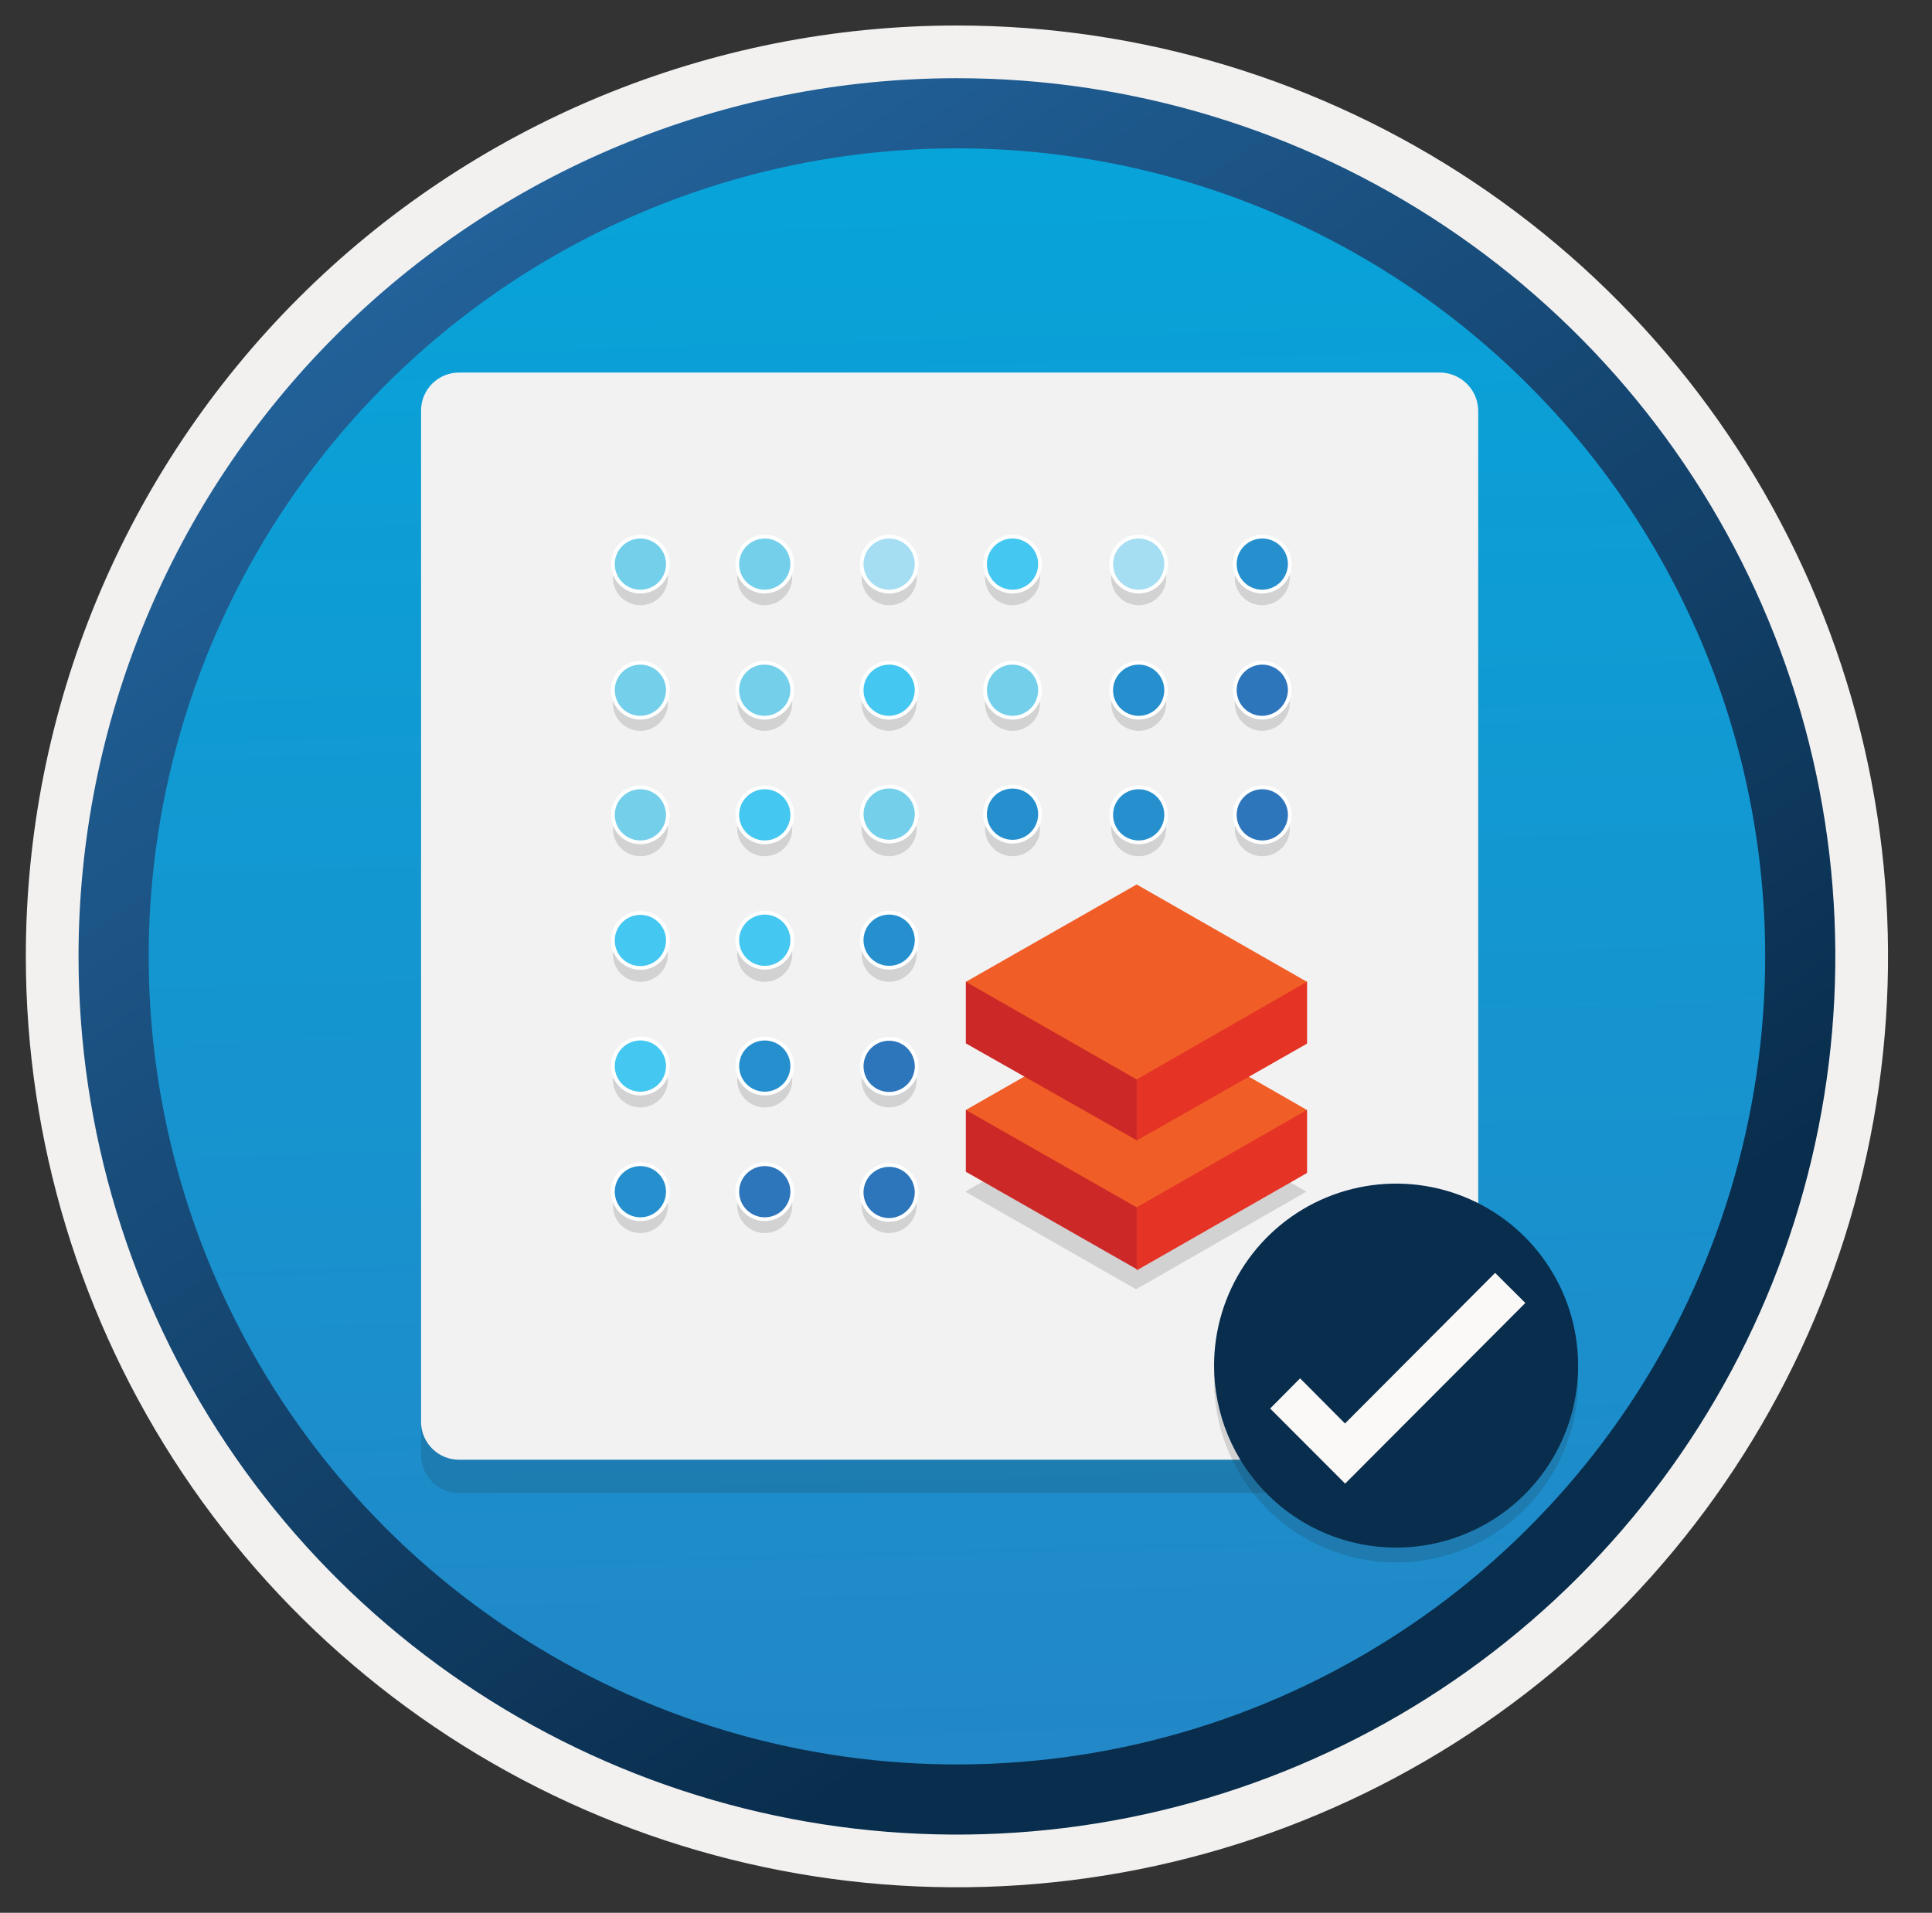 <svg width="103" height="102" viewBox="0 0 103 102" fill="none" xmlns="http://www.w3.org/2000/svg">
<rect x="0" y="0" width="103" height="102" fill="#333333" stroke="none"/>
<path d="M51.017 97.81C41.759 97.81 32.709 95.065 25.011 89.921C17.313 84.778 11.313 77.467 7.77 68.914C4.227 60.36 3.3 50.949 5.107 41.868C6.913 32.788 11.371 24.447 17.917 17.901C24.464 11.354 32.805 6.896 41.885 5.09C50.965 3.284 60.377 4.211 68.93 7.754C77.483 11.296 84.794 17.296 89.938 24.994C95.081 32.692 97.826 41.742 97.826 51C97.826 63.415 92.895 75.322 84.116 84.1C75.338 92.879 63.432 97.81 51.017 97.81V97.81Z" fill="url(#paint0_linear)"/>
<path fill-rule="evenodd" clip-rule="evenodd" d="M96.917 51C96.917 60.078 94.224 68.953 89.181 76.501C84.137 84.049 76.969 89.932 68.582 93.406C60.195 96.88 50.965 97.789 42.062 96.018C33.158 94.247 24.98 89.876 18.561 83.457C12.141 77.037 7.769 68.859 5.998 59.955C4.227 51.051 5.136 41.822 8.61 33.435C12.084 25.048 17.967 17.88 25.516 12.836C33.064 7.792 41.938 5.1 51.017 5.1C63.19 5.1 74.865 9.936 83.473 18.544C92.081 27.152 96.917 38.827 96.917 51V51ZM51.017 1.36C60.834 1.36 70.431 4.272 78.595 9.726C86.758 15.181 93.121 22.933 96.878 32.004C100.635 41.074 101.618 51.055 99.703 60.685C97.788 70.314 93.059 79.159 86.117 86.101C79.175 93.043 70.33 97.771 60.701 99.686C51.072 101.602 41.091 100.619 32.02 96.862C22.95 93.105 15.197 86.742 9.742 78.579C4.288 70.415 1.377 60.818 1.377 51C1.376 44.481 2.658 38.026 5.152 32.002C7.647 25.979 11.303 20.506 15.913 15.896C20.523 11.287 25.995 7.63 32.019 5.136C38.042 2.642 44.497 1.359 51.017 1.36V1.36Z" fill="#F2F1F0"/>
<path fill-rule="evenodd" clip-rule="evenodd" d="M94.106 51C94.106 59.522 91.579 67.854 86.845 74.94C82.11 82.026 75.38 87.549 67.507 90.81C59.633 94.071 50.969 94.925 42.61 93.262C34.252 91.6 26.573 87.496 20.547 81.469C14.521 75.443 10.418 67.765 8.755 59.407C7.092 51.048 7.946 42.384 11.207 34.51C14.468 26.637 19.991 19.907 27.077 15.172C34.163 10.438 42.494 7.91 51.017 7.91C62.445 7.91 73.404 12.45 81.485 20.531C89.566 28.612 94.106 39.572 94.106 51ZM51.017 4.17C60.279 4.17 69.333 6.917 77.034 12.062C84.735 17.208 90.738 24.522 94.282 33.079C97.827 41.636 98.753 51.052 96.946 60.136C95.139 69.22 90.679 77.564 84.13 84.114C77.581 90.663 69.237 95.123 60.152 96.93C51.068 98.737 41.653 97.81 33.096 94.266C24.539 90.721 17.225 84.719 12.079 77.018C6.933 69.316 4.187 60.262 4.187 51C4.187 38.58 9.12 26.669 17.902 17.886C26.685 9.104 38.596 4.17 51.017 4.17Z" fill="url(#paint1_linear)"/>
<path opacity="0.15" d="M76.768 22.642H24.488C24.219 22.64 23.953 22.691 23.705 22.793C23.456 22.895 23.231 23.044 23.041 23.234C22.851 23.424 22.7 23.65 22.598 23.898C22.496 24.147 22.446 24.413 22.448 24.682V77.576C22.446 77.845 22.496 78.111 22.598 78.36C22.7 78.608 22.851 78.834 23.041 79.024C23.231 79.214 23.456 79.364 23.705 79.466C23.953 79.568 24.219 79.618 24.488 79.616H76.768C77.036 79.618 77.303 79.568 77.552 79.466C77.8 79.364 78.026 79.214 78.216 79.024C78.406 78.834 78.555 78.608 78.657 78.36C78.759 78.111 78.81 77.845 78.807 77.576V24.682C78.803 24.142 78.588 23.625 78.207 23.244C77.825 22.862 77.308 22.646 76.768 22.642Z" fill="#1F1D20"/>
<path d="M76.768 19.866H24.488C24.219 19.864 23.953 19.916 23.705 20.017C23.456 20.119 23.231 20.269 23.041 20.459C22.851 20.649 22.7 20.875 22.598 21.123C22.496 21.372 22.446 21.637 22.448 21.906V75.801C22.446 76.069 22.496 76.336 22.598 76.584C22.7 76.833 22.851 77.058 23.041 77.248C23.231 77.438 23.456 77.588 23.705 77.69C23.953 77.792 24.219 77.843 24.488 77.841H76.768C77.036 77.843 77.303 77.792 77.552 77.69C77.8 77.588 78.026 77.438 78.216 77.248C78.406 77.058 78.555 76.833 78.657 76.584C78.759 76.336 78.81 76.069 78.807 75.801V21.906C78.803 21.366 78.588 20.85 78.207 20.469C77.825 20.087 77.308 19.87 76.768 19.866Z" fill="#F2F2F3"/>
<path opacity="0.15" d="M48.869 64.287C48.869 63.998 48.783 63.714 48.622 63.472C48.461 63.231 48.232 63.044 47.964 62.932C47.696 62.822 47.401 62.792 47.117 62.849C46.832 62.906 46.571 63.045 46.365 63.25C46.16 63.455 46.021 63.717 45.965 64.001C45.908 64.285 45.937 64.58 46.048 64.848C46.159 65.116 46.346 65.345 46.587 65.506C46.829 65.668 47.112 65.753 47.402 65.753C47.79 65.75 48.161 65.594 48.436 65.32C48.71 65.046 48.866 64.675 48.869 64.287V64.287Z" fill="#1F1D20"/>
<path opacity="0.15" d="M35.607 64.287C35.607 63.998 35.521 63.714 35.36 63.472C35.199 63.231 34.97 63.044 34.702 62.932C34.434 62.822 34.139 62.792 33.855 62.849C33.57 62.906 33.31 63.045 33.105 63.25C32.9 63.455 32.759 63.717 32.703 64.001C32.646 64.285 32.676 64.58 32.787 64.848C32.898 65.116 33.086 65.345 33.327 65.506C33.568 65.668 33.851 65.753 34.141 65.753C34.334 65.753 34.524 65.715 34.702 65.642C34.88 65.568 35.041 65.46 35.178 65.324C35.314 65.188 35.422 65.026 35.495 64.848C35.569 64.67 35.607 64.48 35.607 64.287Z" fill="#1F1D20"/>
<path opacity="0.15" d="M42.238 64.287C42.238 63.998 42.152 63.714 41.991 63.472C41.83 63.231 41.601 63.044 41.333 62.932C41.065 62.822 40.77 62.792 40.486 62.849C40.201 62.906 39.941 63.045 39.736 63.25C39.531 63.455 39.39 63.717 39.334 64.001C39.277 64.285 39.307 64.58 39.418 64.848C39.529 65.116 39.717 65.345 39.958 65.506C40.199 65.668 40.482 65.753 40.772 65.753C40.965 65.753 41.155 65.715 41.333 65.642C41.511 65.568 41.672 65.46 41.808 65.324C41.944 65.188 42.053 65.026 42.126 64.848C42.2 64.67 42.238 64.48 42.238 64.287Z" fill="#1F1D20"/>
<path opacity="0.15" d="M48.869 57.589C48.869 57.299 48.783 57.015 48.622 56.774C48.461 56.533 48.232 56.345 47.964 56.234C47.696 56.123 47.401 56.094 47.117 56.151C46.832 56.207 46.571 56.347 46.365 56.552C46.16 56.757 46.021 57.018 45.965 57.303C45.908 57.587 45.937 57.882 46.048 58.15C46.159 58.418 46.346 58.647 46.587 58.808C46.829 58.969 47.112 59.055 47.402 59.055C47.791 59.055 48.165 58.9 48.44 58.625C48.715 58.35 48.869 57.978 48.869 57.589V57.589Z" fill="#1F1D20"/>
<path opacity="0.15" d="M35.607 57.589C35.607 57.299 35.521 57.015 35.36 56.774C35.199 56.533 34.97 56.345 34.702 56.234C34.434 56.123 34.139 56.094 33.855 56.151C33.57 56.207 33.31 56.347 33.105 56.552C32.9 56.757 32.759 57.018 32.703 57.303C32.646 57.587 32.676 57.882 32.787 58.15C32.898 58.418 33.086 58.647 33.327 58.808C33.568 58.969 33.851 59.055 34.141 59.055C34.53 59.055 34.903 58.9 35.178 58.625C35.453 58.35 35.607 57.978 35.607 57.589Z" fill="#1F1D20"/>
<path opacity="0.15" d="M42.237 57.589C42.237 57.2 42.083 56.827 41.808 56.552C41.533 56.277 41.16 56.122 40.772 56.122C40.383 56.122 40.01 56.277 39.735 56.552C39.46 56.827 39.306 57.2 39.306 57.589C39.306 57.978 39.46 58.35 39.735 58.625C40.01 58.9 40.383 59.055 40.772 59.055C41.16 59.055 41.533 58.9 41.808 58.625C42.083 58.35 42.237 57.978 42.237 57.589Z" fill="#1F1D20"/>
<path opacity="0.15" d="M48.869 50.891C48.869 50.6 48.783 50.316 48.622 50.075C48.461 49.834 48.232 49.647 47.964 49.535C47.696 49.425 47.401 49.396 47.117 49.452C46.832 49.509 46.571 49.648 46.365 49.853C46.16 50.059 46.021 50.32 45.965 50.604C45.908 50.889 45.937 51.183 46.048 51.451C46.159 51.719 46.346 51.948 46.587 52.109C46.829 52.27 47.112 52.356 47.402 52.356C47.791 52.356 48.165 52.202 48.44 51.927C48.715 51.652 48.869 51.279 48.869 50.891V50.891Z" fill="#1F1D20"/>
<path opacity="0.15" d="M35.607 50.891C35.607 50.6 35.521 50.316 35.36 50.075C35.199 49.834 34.97 49.647 34.702 49.535C34.434 49.425 34.139 49.396 33.855 49.452C33.57 49.509 33.31 49.648 33.105 49.853C32.9 50.059 32.759 50.32 32.703 50.604C32.646 50.889 32.676 51.183 32.787 51.451C32.898 51.719 33.086 51.948 33.327 52.109C33.568 52.27 33.851 52.356 34.141 52.356C34.53 52.356 34.903 52.202 35.178 51.927C35.453 51.652 35.607 51.279 35.607 50.891Z" fill="#1F1D20"/>
<path opacity="0.15" d="M40.772 52.356C41.062 52.356 41.345 52.27 41.586 52.109C41.827 51.948 42.015 51.719 42.126 51.451C42.237 51.183 42.267 50.889 42.21 50.604C42.153 50.32 42.013 50.059 41.808 49.853C41.603 49.648 41.342 49.509 41.058 49.452C40.773 49.396 40.479 49.425 40.211 49.535C39.943 49.647 39.714 49.834 39.553 50.075C39.392 50.316 39.306 50.6 39.306 50.891C39.306 51.279 39.46 51.652 39.735 51.927C40.01 52.202 40.383 52.356 40.772 52.356Z" fill="#1F1D20"/>
<path opacity="0.15" d="M48.869 44.192C48.869 43.902 48.783 43.618 48.622 43.377C48.461 43.136 48.232 42.948 47.964 42.837C47.696 42.726 47.401 42.697 47.117 42.754C46.832 42.81 46.571 42.95 46.365 43.155C46.16 43.36 46.021 43.621 45.965 43.906C45.908 44.19 45.937 44.485 46.048 44.753C46.159 45.021 46.346 45.25 46.587 45.411C46.829 45.572 47.112 45.658 47.402 45.658C47.791 45.658 48.165 45.503 48.44 45.228C48.715 44.953 48.869 44.581 48.869 44.192V44.192Z" fill="#1F1D20"/>
<path opacity="0.15" d="M55.447 44.192C55.447 43.902 55.361 43.618 55.2 43.377C55.039 43.136 54.81 42.948 54.542 42.837C54.274 42.726 53.979 42.697 53.695 42.754C53.41 42.81 53.15 42.95 52.945 43.155C52.74 43.36 52.599 43.621 52.543 43.906C52.486 44.19 52.516 44.485 52.627 44.753C52.738 45.021 52.925 45.25 53.167 45.411C53.408 45.572 53.691 45.658 53.981 45.658C54.37 45.658 54.742 45.503 55.017 45.228C55.292 44.953 55.447 44.581 55.447 44.192Z" fill="#1F1D20"/>
<path opacity="0.15" d="M35.607 44.192C35.607 43.902 35.521 43.618 35.36 43.377C35.199 43.136 34.97 42.948 34.702 42.837C34.434 42.726 34.139 42.697 33.855 42.754C33.57 42.81 33.31 42.95 33.105 43.155C32.9 43.36 32.759 43.621 32.703 43.906C32.646 44.19 32.676 44.485 32.787 44.753C32.898 45.021 33.086 45.25 33.327 45.411C33.568 45.572 33.851 45.658 34.141 45.658C34.53 45.658 34.903 45.503 35.178 45.228C35.453 44.953 35.607 44.581 35.607 44.192Z" fill="#1F1D20"/>
<path opacity="0.15" d="M42.237 44.192C42.237 43.803 42.083 43.43 41.808 43.155C41.533 42.88 41.16 42.726 40.772 42.726C40.383 42.726 40.01 42.88 39.735 43.155C39.46 43.43 39.306 43.803 39.306 44.192C39.306 44.581 39.46 44.954 39.735 45.228C40.01 45.504 40.383 45.658 40.772 45.658C41.16 45.658 41.533 45.504 41.808 45.228C42.083 44.954 42.237 44.581 42.237 44.192Z" fill="#1F1D20"/>
<path opacity="0.15" d="M62.172 44.192C62.172 43.902 62.087 43.618 61.925 43.377C61.764 43.136 61.535 42.948 61.267 42.837C61 42.726 60.705 42.697 60.42 42.754C60.136 42.81 59.875 42.95 59.67 43.155C59.465 43.36 59.325 43.621 59.268 43.906C59.212 44.19 59.241 44.485 59.352 44.753C59.463 45.021 59.651 45.25 59.892 45.411C60.133 45.572 60.417 45.658 60.707 45.658C61.095 45.658 61.468 45.503 61.743 45.228C62.018 44.953 62.172 44.581 62.172 44.192Z" fill="#1F1D20"/>
<path opacity="0.15" d="M68.763 44.192C68.763 43.902 68.675 43.618 68.514 43.377C68.353 43.136 68.126 42.948 67.858 42.837C67.59 42.726 67.295 42.697 67.01 42.754C66.726 42.81 66.464 42.95 66.259 43.155C66.054 43.36 65.915 43.621 65.858 43.906C65.802 44.19 65.83 44.485 65.941 44.753C66.052 45.021 66.24 45.25 66.481 45.411C66.722 45.572 67.005 45.658 67.295 45.658C67.684 45.658 68.058 45.503 68.333 45.228C68.608 44.953 68.763 44.581 68.763 44.192V44.192Z" fill="#1F1D20"/>
<path opacity="0.15" d="M48.869 37.507C48.869 37.217 48.783 36.934 48.622 36.693C48.461 36.451 48.232 36.264 47.964 36.153C47.696 36.042 47.401 36.013 47.117 36.069C46.832 36.126 46.571 36.265 46.365 36.47C46.16 36.675 46.021 36.936 45.965 37.221C45.908 37.505 45.937 37.8 46.048 38.068C46.159 38.336 46.346 38.565 46.587 38.726C46.829 38.887 47.112 38.973 47.402 38.973C47.789 38.966 48.158 38.809 48.432 38.536C48.705 38.263 48.862 37.894 48.869 37.507Z" fill="#1F1D20"/>
<path opacity="0.15" d="M55.447 37.507C55.447 37.118 55.292 36.745 55.017 36.47C54.742 36.195 54.369 36.041 53.981 36.041C53.592 36.041 53.219 36.195 52.944 36.47C52.669 36.745 52.515 37.118 52.515 37.507C52.515 37.896 52.669 38.268 52.944 38.543C53.219 38.818 53.592 38.973 53.981 38.973C54.369 38.973 54.742 38.818 55.017 38.543C55.292 38.268 55.447 37.896 55.447 37.507Z" fill="#1F1D20"/>
<path opacity="0.15" d="M35.607 37.507C35.607 37.217 35.521 36.934 35.36 36.693C35.199 36.451 34.97 36.264 34.702 36.153C34.434 36.042 34.139 36.013 33.855 36.069C33.57 36.126 33.31 36.265 33.105 36.47C32.9 36.675 32.759 36.936 32.703 37.221C32.646 37.505 32.676 37.8 32.787 38.068C32.898 38.336 33.086 38.565 33.327 38.726C33.568 38.887 33.851 38.973 34.141 38.973C34.529 38.969 34.899 38.814 35.174 38.54C35.448 38.266 35.603 37.895 35.607 37.507V37.507Z" fill="#1F1D20"/>
<path opacity="0.15" d="M42.238 37.507C42.238 37.118 42.083 36.745 41.808 36.47C41.533 36.195 41.161 36.041 40.772 36.041C40.58 36.039 40.389 36.076 40.211 36.149C40.033 36.222 39.871 36.331 39.736 36.467C39.6 36.604 39.494 36.766 39.423 36.945C39.351 37.123 39.316 37.315 39.319 37.507C39.317 37.699 39.353 37.889 39.425 38.067C39.498 38.245 39.606 38.406 39.741 38.543C39.876 38.679 40.036 38.787 40.214 38.861C40.391 38.935 40.58 38.973 40.772 38.973C41.159 38.966 41.528 38.81 41.802 38.536C42.075 38.263 42.231 37.894 42.238 37.507Z" fill="#1F1D20"/>
<path opacity="0.15" d="M62.172 37.507C62.172 37.118 62.017 36.745 61.742 36.47C61.468 36.195 61.095 36.041 60.706 36.041C60.317 36.041 59.945 36.195 59.67 36.47C59.395 36.745 59.24 37.118 59.24 37.507C59.24 37.896 59.395 38.268 59.67 38.543C59.945 38.818 60.317 38.973 60.706 38.973C61.095 38.973 61.468 38.818 61.742 38.543C62.017 38.268 62.172 37.896 62.172 37.507Z" fill="#1F1D20"/>
<path opacity="0.15" d="M68.763 37.507C68.763 37.118 68.609 36.745 68.334 36.47C68.059 36.195 67.685 36.041 67.296 36.041C66.907 36.041 66.535 36.195 66.26 36.47C65.985 36.745 65.83 37.118 65.83 37.507C65.83 37.896 65.985 38.268 66.26 38.543C66.535 38.818 66.907 38.973 67.296 38.973C67.683 38.966 68.052 38.81 68.326 38.536C68.599 38.263 68.756 37.894 68.763 37.507Z" fill="#1F1D20"/>
<path opacity="0.15" d="M48.869 30.808C48.869 30.518 48.783 30.235 48.622 29.994C48.461 29.753 48.232 29.565 47.964 29.454C47.696 29.343 47.401 29.313 47.117 29.37C46.832 29.427 46.571 29.566 46.365 29.771C46.16 29.976 46.021 30.238 45.965 30.522C45.908 30.806 45.937 31.101 46.048 31.369C46.159 31.637 46.346 31.866 46.587 32.027C46.829 32.188 47.112 32.274 47.402 32.274C47.791 32.274 48.165 32.12 48.44 31.845C48.715 31.57 48.869 31.197 48.869 30.808V30.808Z" fill="#1F1D20"/>
<path opacity="0.15" d="M55.447 30.808C55.447 30.518 55.361 30.235 55.2 29.994C55.039 29.753 54.81 29.565 54.542 29.454C54.274 29.343 53.979 29.313 53.695 29.37C53.41 29.427 53.15 29.566 52.945 29.771C52.74 29.976 52.599 30.238 52.543 30.522C52.486 30.806 52.516 31.101 52.627 31.369C52.738 31.637 52.925 31.866 53.167 32.027C53.408 32.188 53.691 32.274 53.981 32.274C54.37 32.274 54.742 32.12 55.017 31.845C55.292 31.57 55.447 31.197 55.447 30.808Z" fill="#1F1D20"/>
<path opacity="0.15" d="M35.607 30.808C35.607 30.518 35.521 30.235 35.36 29.994C35.199 29.753 34.97 29.565 34.702 29.454C34.434 29.343 34.139 29.313 33.855 29.37C33.57 29.427 33.31 29.566 33.105 29.771C32.9 29.976 32.759 30.238 32.703 30.522C32.646 30.806 32.676 31.101 32.787 31.369C32.898 31.637 33.086 31.866 33.327 32.027C33.568 32.188 33.851 32.274 34.141 32.274C34.53 32.274 34.903 32.12 35.178 31.845C35.453 31.57 35.607 31.197 35.607 30.808Z" fill="#1F1D20"/>
<path opacity="0.15" d="M42.237 30.808C42.237 30.42 42.083 30.046 41.808 29.771C41.533 29.496 41.16 29.343 40.772 29.343C40.383 29.343 40.01 29.496 39.735 29.771C39.46 30.046 39.306 30.42 39.306 30.808C39.306 31.197 39.46 31.57 39.735 31.845C40.01 32.12 40.383 32.274 40.772 32.274C41.158 32.267 41.528 32.111 41.801 31.838C42.075 31.564 42.231 31.195 42.237 30.808Z" fill="#1F1D20"/>
<path opacity="0.15" d="M62.172 30.808C62.172 30.518 62.087 30.235 61.925 29.994C61.764 29.753 61.535 29.565 61.267 29.454C61 29.343 60.705 29.313 60.42 29.37C60.136 29.427 59.875 29.566 59.67 29.771C59.465 29.976 59.325 30.238 59.268 30.522C59.212 30.806 59.241 31.101 59.352 31.369C59.463 31.637 59.651 31.866 59.892 32.027C60.133 32.188 60.417 32.274 60.707 32.274C61.095 32.274 61.468 32.12 61.743 31.845C62.018 31.57 62.172 31.197 62.172 30.808Z" fill="#1F1D20"/>
<path opacity="0.15" d="M68.763 30.808C68.763 30.518 68.675 30.235 68.514 29.994C68.353 29.753 68.126 29.565 67.858 29.454C67.59 29.343 67.295 29.313 67.01 29.37C66.726 29.427 66.464 29.566 66.259 29.771C66.054 29.976 65.915 30.238 65.858 30.522C65.802 30.806 65.83 31.101 65.941 31.369C66.052 31.637 66.24 31.866 66.481 32.027C66.722 32.188 67.005 32.274 67.295 32.274C67.683 32.271 68.055 32.116 68.329 31.841C68.603 31.567 68.759 31.196 68.763 30.808Z" fill="#1F1D20"/>
<path d="M48.869 63.548C48.861 63.261 48.768 62.983 48.604 62.748C48.439 62.513 48.209 62.33 47.942 62.225C47.675 62.119 47.383 62.094 47.102 62.153C46.821 62.212 46.564 62.353 46.361 62.556C46.159 62.76 46.021 63.019 45.965 63.301C45.908 63.582 45.937 63.874 46.045 64.14C46.153 64.406 46.336 64.634 46.573 64.797C46.81 64.959 47.089 65.049 47.376 65.054C47.573 65.056 47.769 65.018 47.952 64.943C48.135 64.868 48.3 64.757 48.44 64.616C48.579 64.476 48.689 64.309 48.763 64.126C48.836 63.942 48.873 63.745 48.869 63.548Z" fill="#2E76BC" stroke="white" stroke-width="0.2" stroke-miterlimit="10"/>
<path d="M35.607 63.547C35.607 63.257 35.521 62.974 35.36 62.733C35.199 62.492 34.97 62.304 34.702 62.193C34.434 62.082 34.139 62.053 33.855 62.109C33.57 62.166 33.31 62.306 33.105 62.511C32.9 62.716 32.759 62.977 32.703 63.261C32.646 63.546 32.676 63.841 32.787 64.109C32.898 64.377 33.086 64.605 33.327 64.766C33.568 64.927 33.851 65.014 34.141 65.014C34.53 65.014 34.903 64.859 35.178 64.584C35.453 64.309 35.607 63.936 35.607 63.547Z" fill="#2690CF" stroke="white" stroke-width="0.2" stroke-miterlimit="10"/>
<path d="M42.238 63.547C42.238 63.257 42.152 62.974 41.991 62.733C41.83 62.492 41.601 62.304 41.333 62.193C41.065 62.082 40.77 62.053 40.486 62.109C40.201 62.166 39.941 62.306 39.736 62.511C39.531 62.716 39.39 62.977 39.334 63.261C39.277 63.546 39.307 63.841 39.418 64.109C39.529 64.377 39.717 64.605 39.958 64.766C40.199 64.927 40.482 65.014 40.772 65.014C41.161 65.014 41.533 64.859 41.808 64.584C42.083 64.309 42.238 63.936 42.238 63.547Z" fill="#2E76BC" stroke="white" stroke-width="0.2" stroke-miterlimit="10"/>
<path d="M48.87 56.849C48.867 56.561 48.779 56.28 48.617 56.041C48.456 55.803 48.227 55.617 47.961 55.507C47.694 55.398 47.401 55.369 47.119 55.425C46.836 55.48 46.576 55.618 46.371 55.821C46.166 56.024 46.026 56.283 45.968 56.565C45.91 56.848 45.936 57.141 46.043 57.409C46.15 57.676 46.334 57.906 46.571 58.069C46.808 58.233 47.088 58.323 47.376 58.329C47.572 58.332 47.767 58.297 47.949 58.224C48.131 58.151 48.296 58.042 48.435 57.904C48.574 57.767 48.685 57.602 48.759 57.42C48.834 57.239 48.871 57.045 48.87 56.849V56.849Z" fill="#2E76BC" stroke="white" stroke-width="0.2" stroke-miterlimit="10"/>
<path d="M35.607 56.849C35.607 56.559 35.521 56.275 35.36 56.034C35.199 55.793 34.97 55.605 34.702 55.494C34.434 55.383 34.139 55.354 33.855 55.411C33.57 55.468 33.31 55.607 33.105 55.812C32.9 56.017 32.759 56.279 32.703 56.563C32.646 56.847 32.676 57.142 32.787 57.41C32.898 57.677 33.086 57.907 33.327 58.068C33.568 58.229 33.851 58.315 34.141 58.315C34.53 58.315 34.903 58.161 35.178 57.886C35.453 57.611 35.607 57.237 35.607 56.849Z" fill="#44C7F0" stroke="white" stroke-width="0.2" stroke-miterlimit="10"/>
<path d="M42.237 56.849C42.237 56.46 42.083 56.087 41.808 55.812C41.533 55.537 41.16 55.383 40.772 55.383C40.383 55.383 40.01 55.537 39.735 55.812C39.46 56.087 39.306 56.46 39.306 56.849C39.306 57.238 39.46 57.611 39.735 57.886C40.01 58.161 40.383 58.315 40.772 58.315C41.16 58.315 41.533 58.161 41.808 57.886C42.083 57.611 42.237 57.238 42.237 56.849V56.849Z" fill="#2690CF" stroke="white" stroke-width="0.2" stroke-miterlimit="10"/>
<path d="M48.869 50.15C48.872 49.861 48.788 49.577 48.63 49.335C48.472 49.093 48.245 48.902 47.979 48.789C47.712 48.675 47.42 48.642 47.135 48.695C46.851 48.748 46.587 48.884 46.38 49.086C46.173 49.288 46.03 49.547 45.969 49.83C45.908 50.113 45.933 50.407 46.04 50.676C46.146 50.945 46.33 51.177 46.568 51.342C46.806 51.507 47.086 51.598 47.376 51.603C47.569 51.606 47.762 51.572 47.942 51.501C48.122 51.429 48.286 51.323 48.425 51.188C48.564 51.053 48.675 50.892 48.751 50.714C48.827 50.535 48.867 50.344 48.869 50.15Z" fill="#2690CF" stroke="white" stroke-width="0.2" stroke-miterlimit="10"/>
<path d="M35.607 50.15C35.607 49.86 35.521 49.577 35.36 49.336C35.199 49.095 34.97 48.907 34.702 48.796C34.434 48.685 34.139 48.656 33.855 48.712C33.57 48.769 33.31 48.909 33.105 49.114C32.9 49.319 32.759 49.58 32.703 49.864C32.646 50.149 32.676 50.443 32.787 50.711C32.898 50.979 33.086 51.208 33.327 51.369C33.568 51.53 33.851 51.616 34.141 51.616C34.53 51.616 34.903 51.462 35.178 51.187C35.453 50.912 35.607 50.539 35.607 50.15Z" fill="#44C7F0" stroke="white" stroke-width="0.2" stroke-miterlimit="10"/>
<path d="M40.772 51.603C41.062 51.603 41.345 51.517 41.586 51.356C41.827 51.195 42.015 50.966 42.126 50.698C42.237 50.43 42.267 50.135 42.21 49.851C42.153 49.566 42.013 49.305 41.808 49.1C41.603 48.895 41.342 48.755 41.058 48.699C40.773 48.642 40.479 48.671 40.211 48.782C39.943 48.893 39.714 49.081 39.553 49.322C39.392 49.563 39.306 49.847 39.306 50.137C39.306 50.526 39.46 50.899 39.735 51.173C40.01 51.449 40.383 51.603 40.772 51.603V51.603Z" fill="#44C7F0" stroke="white" stroke-width="0.2" stroke-miterlimit="10"/>
<path d="M48.87 43.452C48.878 43.162 48.799 42.876 48.644 42.63C48.489 42.384 48.264 42.19 47.999 42.072C47.733 41.954 47.439 41.918 47.153 41.968C46.867 42.017 46.601 42.151 46.391 42.352C46.181 42.553 46.035 42.811 45.972 43.095C45.909 43.378 45.932 43.674 46.038 43.945C46.143 44.215 46.328 44.448 46.566 44.614C46.804 44.781 47.086 44.873 47.376 44.878C47.763 44.885 48.137 44.74 48.417 44.473C48.696 44.206 48.859 43.839 48.87 43.452V43.452Z" fill="#74CFEB" stroke="white" stroke-width="0.2" stroke-miterlimit="10"/>
<path d="M55.447 43.452C55.454 43.155 55.371 42.864 55.209 42.615C55.047 42.367 54.813 42.174 54.539 42.061C54.265 41.948 53.962 41.921 53.672 41.983C53.382 42.046 53.118 42.194 52.914 42.41C52.711 42.626 52.578 42.899 52.532 43.192C52.486 43.485 52.531 43.785 52.659 44.052C52.788 44.319 52.996 44.542 53.253 44.689C53.511 44.837 53.806 44.902 54.102 44.878C54.462 44.848 54.799 44.686 55.047 44.423C55.296 44.159 55.438 43.814 55.447 43.452V43.452Z" fill="#2690CF" stroke="white" stroke-width="0.2" stroke-miterlimit="10"/>
<path d="M35.607 43.452C35.607 43.162 35.521 42.879 35.36 42.638C35.199 42.396 34.97 42.209 34.702 42.098C34.434 41.987 34.139 41.958 33.855 42.014C33.57 42.071 33.31 42.211 33.105 42.416C32.9 42.621 32.759 42.882 32.703 43.166C32.646 43.451 32.676 43.745 32.787 44.013C32.898 44.281 33.086 44.51 33.327 44.671C33.568 44.832 33.851 44.918 34.141 44.918C34.334 44.918 34.524 44.88 34.702 44.807C34.88 44.733 35.041 44.625 35.178 44.489C35.314 44.353 35.422 44.191 35.495 44.013C35.569 43.835 35.607 43.645 35.607 43.452Z" fill="#74CFEB" stroke="white" stroke-width="0.2" stroke-miterlimit="10"/>
<path d="M42.237 43.452C42.237 43.063 42.083 42.691 41.808 42.416C41.533 42.141 41.16 41.986 40.772 41.986C40.383 41.986 40.01 42.141 39.735 42.416C39.46 42.691 39.306 43.063 39.306 43.452C39.306 43.841 39.46 44.214 39.735 44.489C40.01 44.764 40.383 44.918 40.772 44.918C41.16 44.918 41.533 44.764 41.808 44.489C42.083 44.214 42.237 43.841 42.237 43.452V43.452Z" fill="#44C7F0" stroke="white" stroke-width="0.2" stroke-miterlimit="10"/>
<path d="M62.172 43.452C62.172 43.162 62.087 42.879 61.925 42.638C61.764 42.396 61.535 42.209 61.267 42.098C61 41.987 60.705 41.958 60.42 42.014C60.136 42.071 59.875 42.211 59.67 42.416C59.465 42.621 59.325 42.882 59.268 43.166C59.212 43.451 59.241 43.745 59.352 44.013C59.463 44.281 59.651 44.51 59.892 44.671C60.133 44.832 60.417 44.918 60.707 44.918C60.899 44.918 61.09 44.88 61.267 44.807C61.445 44.733 61.607 44.625 61.743 44.489C61.879 44.353 61.987 44.191 62.061 44.013C62.135 43.835 62.172 43.645 62.172 43.452Z" fill="#2690CF" stroke="white" stroke-width="0.2" stroke-miterlimit="10"/>
<path d="M68.763 43.452C68.763 43.162 68.675 42.879 68.514 42.638C68.353 42.396 68.126 42.209 67.858 42.098C67.59 41.987 67.295 41.958 67.01 42.014C66.726 42.071 66.464 42.211 66.259 42.416C66.054 42.621 65.915 42.882 65.858 43.166C65.802 43.451 65.83 43.745 65.941 44.013C66.052 44.281 66.24 44.51 66.481 44.671C66.722 44.832 67.005 44.918 67.295 44.918C67.488 44.918 67.68 44.88 67.858 44.807C68.035 44.733 68.197 44.625 68.333 44.489C68.469 44.353 68.577 44.191 68.651 44.013C68.725 43.835 68.763 43.645 68.763 43.452V43.452Z" fill="#2E76BC" stroke="white" stroke-width="0.2" stroke-miterlimit="10"/>
<path d="M48.869 36.807C48.869 36.517 48.783 36.234 48.622 35.993C48.461 35.752 48.232 35.564 47.964 35.453C47.696 35.342 47.401 35.313 47.117 35.37C46.832 35.426 46.571 35.566 46.365 35.771C46.16 35.976 46.021 36.236 45.965 36.521C45.908 36.805 45.937 37.1 46.048 37.368C46.159 37.636 46.346 37.865 46.587 38.026C46.829 38.187 47.112 38.273 47.402 38.273C47.789 38.266 48.158 38.11 48.432 37.836C48.705 37.563 48.862 37.194 48.869 36.807Z" fill="#44C7F0" stroke="white" stroke-width="0.2" stroke-miterlimit="10"/>
<path d="M55.447 36.807C55.447 36.419 55.292 36.046 55.017 35.771C54.742 35.496 54.369 35.341 53.981 35.341C53.592 35.341 53.219 35.496 52.944 35.771C52.669 36.046 52.515 36.419 52.515 36.807C52.515 37.196 52.669 37.569 52.944 37.844C53.219 38.119 53.592 38.273 53.981 38.273C54.369 38.273 54.742 38.119 55.017 37.844C55.292 37.569 55.447 37.196 55.447 36.807Z" fill="#74CFEB" stroke="white" stroke-width="0.2" stroke-miterlimit="10"/>
<path d="M35.607 36.807C35.607 36.517 35.521 36.234 35.36 35.993C35.199 35.752 34.97 35.564 34.702 35.453C34.434 35.342 34.139 35.313 33.855 35.37C33.57 35.426 33.31 35.566 33.105 35.771C32.9 35.976 32.759 36.236 32.703 36.521C32.646 36.805 32.676 37.1 32.787 37.368C32.898 37.636 33.086 37.865 33.327 38.026C33.568 38.187 33.851 38.273 34.141 38.273C34.529 38.27 34.899 38.115 35.174 37.84C35.448 37.566 35.603 37.195 35.607 36.807V36.807Z" fill="#74CFEB" stroke="white" stroke-width="0.2" stroke-miterlimit="10"/>
<path d="M42.238 36.808C42.238 36.419 42.083 36.046 41.808 35.771C41.533 35.496 41.161 35.342 40.772 35.342C40.578 35.338 40.386 35.373 40.207 35.446C40.028 35.518 39.864 35.626 39.728 35.763C39.591 35.9 39.482 36.063 39.41 36.242C39.337 36.422 39.302 36.614 39.306 36.808C39.304 36.999 39.34 37.19 39.412 37.368C39.484 37.546 39.591 37.707 39.726 37.843C39.861 37.98 40.022 38.088 40.199 38.162C40.376 38.236 40.567 38.273 40.759 38.273C41.148 38.27 41.52 38.115 41.796 37.841C42.073 37.568 42.231 37.197 42.238 36.808Z" fill="#74CFEB" stroke="white" stroke-width="0.2" stroke-miterlimit="10"/>
<path d="M62.172 36.807C62.172 36.419 62.017 36.046 61.742 35.771C61.468 35.496 61.095 35.341 60.706 35.341C60.317 35.341 59.945 35.496 59.67 35.771C59.395 36.046 59.24 36.419 59.24 36.807C59.24 37.196 59.395 37.569 59.67 37.844C59.945 38.119 60.317 38.273 60.706 38.273C61.095 38.273 61.468 38.119 61.742 37.844C62.017 37.569 62.172 37.196 62.172 36.807Z" fill="#2690CF" stroke="white" stroke-width="0.2" stroke-miterlimit="10"/>
<path d="M68.763 36.807C68.763 36.419 68.609 36.046 68.334 35.771C68.059 35.496 67.685 35.341 67.296 35.341C66.907 35.341 66.535 35.496 66.26 35.771C65.985 36.046 65.83 36.419 65.83 36.807C65.83 37.196 65.985 37.569 66.26 37.844C66.535 38.119 66.907 38.273 67.296 38.273C67.683 38.266 68.052 38.11 68.326 37.837C68.599 37.563 68.756 37.194 68.763 36.807Z" fill="#2E76BC" stroke="white" stroke-width="0.2" stroke-miterlimit="10"/>
<path d="M48.869 30.082C48.869 29.792 48.783 29.509 48.622 29.268C48.461 29.027 48.232 28.839 47.964 28.728C47.696 28.617 47.401 28.588 47.117 28.644C46.832 28.701 46.571 28.841 46.365 29.046C46.16 29.251 46.021 29.511 45.965 29.796C45.908 30.08 45.937 30.375 46.048 30.643C46.159 30.911 46.346 31.14 46.587 31.301C46.829 31.462 47.112 31.548 47.402 31.548C47.791 31.548 48.165 31.393 48.44 31.118C48.715 30.843 48.869 30.471 48.869 30.082V30.082Z" fill="#A5DEF3" stroke="white" stroke-width="0.2" stroke-miterlimit="10"/>
<path d="M55.447 30.082C55.447 29.792 55.361 29.509 55.2 29.268C55.039 29.027 54.81 28.839 54.542 28.728C54.274 28.617 53.979 28.588 53.695 28.644C53.41 28.701 53.15 28.841 52.945 29.046C52.74 29.251 52.599 29.511 52.543 29.796C52.486 30.08 52.516 30.375 52.627 30.643C52.738 30.911 52.925 31.14 53.167 31.301C53.408 31.462 53.691 31.548 53.981 31.548C54.37 31.548 54.742 31.393 55.017 31.118C55.292 30.843 55.447 30.471 55.447 30.082Z" fill="#44C7F0" stroke="white" stroke-width="0.2" stroke-miterlimit="10"/>
<path d="M35.607 30.082C35.607 29.792 35.521 29.509 35.36 29.268C35.199 29.027 34.97 28.839 34.702 28.728C34.434 28.617 34.139 28.588 33.855 28.645C33.57 28.701 33.31 28.841 33.105 29.046C32.9 29.251 32.759 29.511 32.703 29.796C32.646 30.08 32.676 30.375 32.787 30.643C32.898 30.911 33.086 31.14 33.327 31.301C33.568 31.462 33.851 31.548 34.141 31.548C34.53 31.548 34.903 31.393 35.178 31.119C35.453 30.844 35.607 30.471 35.607 30.082Z" fill="#74CFEB" stroke="white" stroke-width="0.2" stroke-miterlimit="10"/>
<path d="M42.237 30.082C42.237 29.693 42.083 29.321 41.808 29.046C41.533 28.771 41.16 28.616 40.772 28.616C40.383 28.616 40.01 28.771 39.735 29.046C39.46 29.321 39.306 29.693 39.306 30.082C39.306 30.471 39.46 30.844 39.735 31.119C40.01 31.393 40.383 31.548 40.772 31.548C41.158 31.541 41.528 31.385 41.801 31.111C42.075 30.838 42.231 30.469 42.237 30.082Z" fill="#74CFEB" stroke="white" stroke-width="0.2" stroke-miterlimit="10"/>
<path d="M62.172 30.082C62.172 29.792 62.087 29.509 61.925 29.268C61.764 29.027 61.535 28.839 61.267 28.728C61 28.617 60.705 28.588 60.42 28.644C60.136 28.701 59.875 28.841 59.67 29.046C59.465 29.251 59.325 29.511 59.268 29.796C59.212 30.08 59.241 30.375 59.352 30.643C59.463 30.911 59.651 31.14 59.892 31.301C60.133 31.462 60.417 31.548 60.707 31.548C61.095 31.548 61.468 31.393 61.743 31.118C62.018 30.843 62.172 30.471 62.172 30.082Z" fill="#A5DEF3" stroke="white" stroke-width="0.2" stroke-miterlimit="10"/>
<path d="M68.763 30.082C68.763 29.792 68.675 29.509 68.514 29.268C68.353 29.027 68.126 28.839 67.858 28.728C67.59 28.617 67.295 28.588 67.01 28.644C66.726 28.701 66.464 28.841 66.259 29.046C66.054 29.251 65.915 29.511 65.858 29.796C65.802 30.08 65.83 30.375 65.941 30.643C66.052 30.911 66.24 31.14 66.481 31.301C66.722 31.462 67.005 31.548 67.295 31.548C67.683 31.544 68.055 31.389 68.329 31.115C68.603 30.841 68.759 30.47 68.763 30.082V30.082Z" fill="#2690CF" stroke="white" stroke-width="0.2" stroke-miterlimit="10"/>
<path opacity="0.15" d="M51.459 63.545L60.566 68.751L69.645 63.545L60.566 58.353L51.459 63.545Z" fill="#1F1D20"/>
<path d="M51.491 59.19V62.484L60.598 67.677L69.677 62.484V59.19H51.491Z" fill="#CC2827"/>
<path d="M60.598 59.19V67.744L69.677 62.552V59.256L60.598 59.19Z" fill="#E53325"/>
<path d="M51.491 59.19L60.598 64.381L69.677 59.19L60.598 53.984L51.491 59.19Z" fill="#F15D26"/>
<path d="M51.491 52.356V55.638L60.598 60.803L69.677 55.638V52.343L51.491 52.356Z" fill="#CC2827"/>
<path d="M60.598 52.357V60.817L69.677 55.652V52.357H60.598Z" fill="#E53325"/>
<path d="M51.491 52.356L60.598 57.562L69.677 52.356L60.598 47.165L51.491 52.356Z" fill="#F15D26"/>
<path opacity="0.15" d="M74.429 83.316C76.349 83.316 78.225 82.747 79.821 81.681C81.417 80.614 82.66 79.099 83.395 77.325C84.129 75.552 84.322 73.601 83.947 71.718C83.573 69.836 82.648 68.107 81.291 66.749C79.934 65.392 78.205 64.468 76.323 64.094C74.44 63.719 72.488 63.911 70.715 64.646C68.942 65.38 67.427 66.624 66.36 68.22C65.294 69.816 64.725 71.692 64.725 73.612C64.725 74.886 64.975 76.148 65.463 77.325C65.951 78.503 66.666 79.573 67.567 80.474C68.468 81.375 69.538 82.09 70.715 82.577C71.892 83.065 73.155 83.316 74.429 83.316Z" fill="#1F1D20"/>
<path d="M74.429 82.525C76.349 82.525 78.225 81.956 79.821 80.89C81.417 79.823 82.66 78.308 83.395 76.534C84.129 74.761 84.322 72.81 83.947 70.927C83.573 69.045 82.648 67.316 81.291 65.959C79.934 64.601 78.205 63.677 76.323 63.303C74.44 62.928 72.488 63.12 70.715 63.855C68.942 64.59 67.427 65.833 66.36 67.429C65.294 69.025 64.725 70.901 64.725 72.821C64.725 74.095 64.975 75.357 65.463 76.534C65.951 77.712 66.666 78.782 67.567 79.683C68.468 80.584 69.538 81.299 70.715 81.787C71.892 82.274 73.155 82.525 74.429 82.525Z" fill="#092D4C"/>
<path d="M79.709 67.877L71.705 75.908L69.311 73.5L67.715 75.11L71.713 79.115L81.319 69.481L79.709 67.877Z" fill="#FAF9F8"/>
<defs>
<linearGradient id="paint0_linear" x1="49.247" y1="-13.78" x2="53.227" y2="131.99" gradientUnits="userSpaceOnUse">
<stop stop-color="#00ABDE"/>
<stop offset="1" stop-color="#2E7BBF"/>
</linearGradient>
<linearGradient id="paint1_linear" x1="2.457" y1="-20.619" x2="97.976" y2="120.26" gradientUnits="userSpaceOnUse">
<stop stop-color="#2E7BBF"/>
<stop offset="0.71" stop-color="#092D4C"/>
</linearGradient>
</defs>
</svg>
